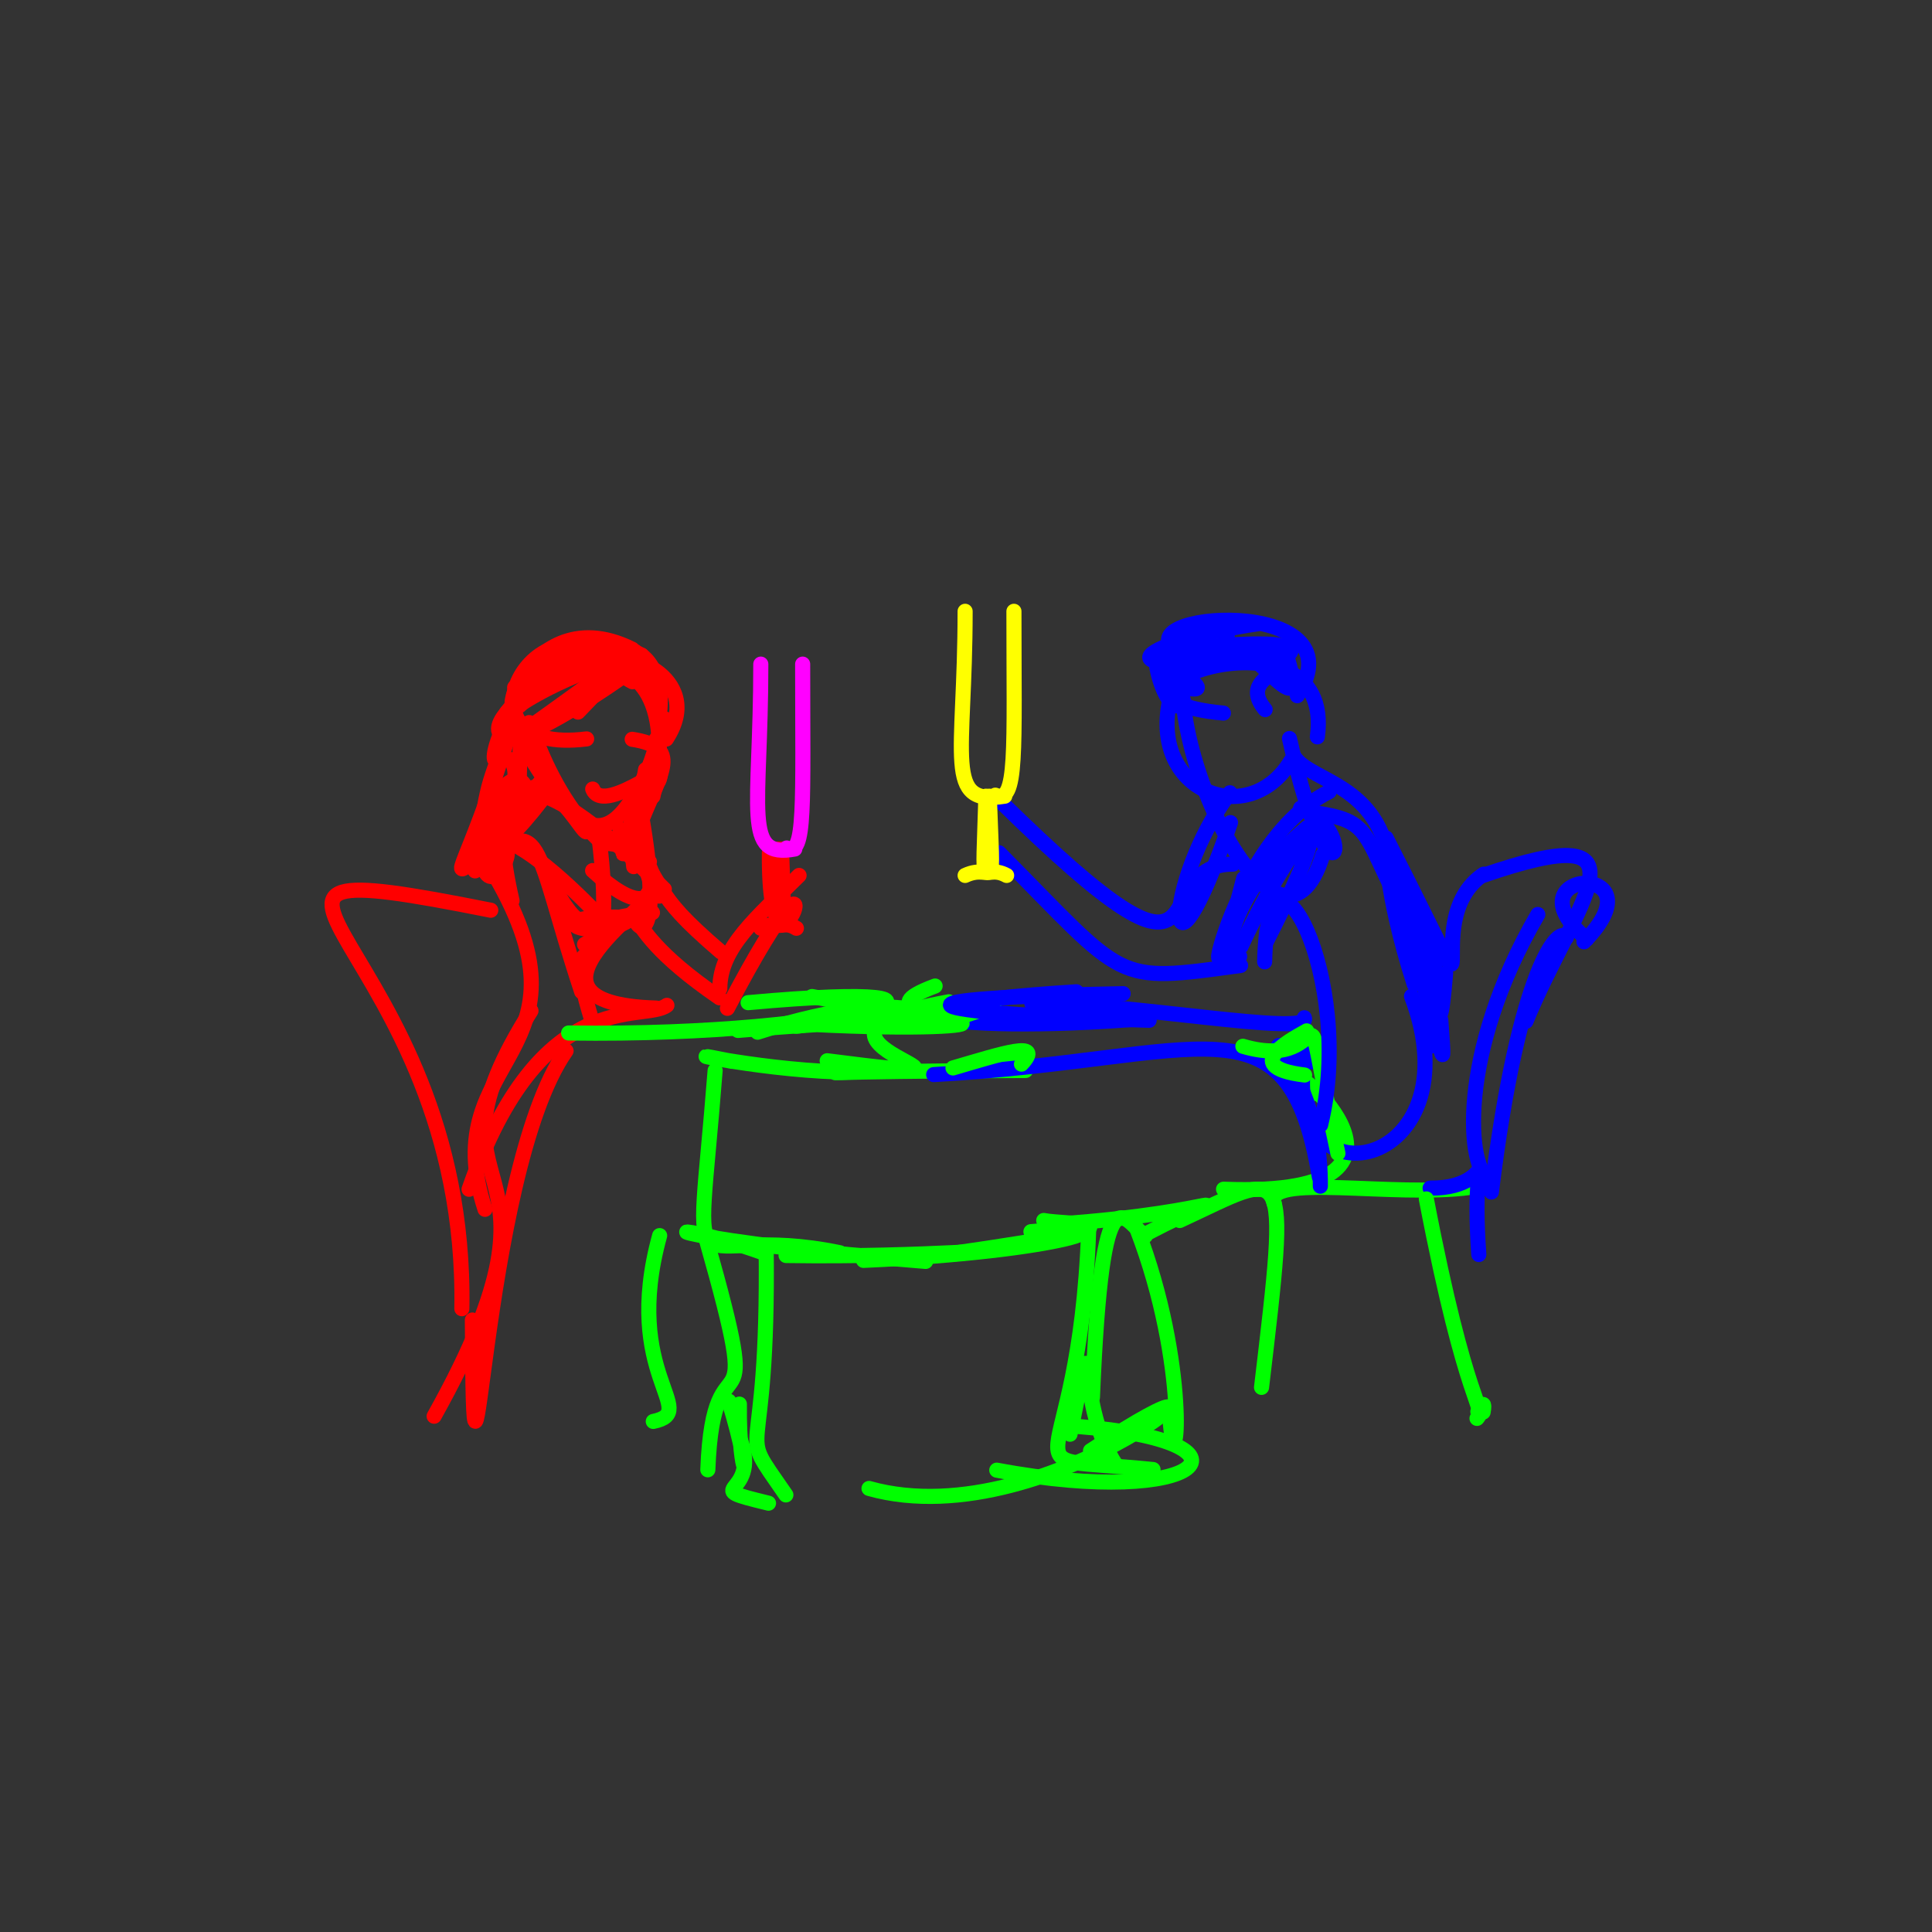 <?xml version="1.0" ?>
<svg xmlns="http://www.w3.org/2000/svg" version="1.1" width="256" height="256">
  <rect width="100%" height="100%" fill="#333333" stroke="none"/>
  <defs/>
  <g>
    <path d="M 168.842 159.503 C 167.332 155.332 184.743 158.717 194.79 157.339" stroke-width="2.0" fill="none" stroke="rgb(0, 255, 0)" stroke-opacity="1" stroke-linecap="round" stroke-linejoin="round"/>
    <path d="M 78.467 135.359 C 73.364 118.664 82.53 135.582 79.276 110.177" stroke-width="2.0" fill="none" stroke="rgb(255, 0, 0)" stroke-opacity="1" stroke-linecap="round" stroke-linejoin="round"/>
    <path d="M 189.555 138.635 C 191.951 127.417 188.023 127.375 190.019 126.427" stroke-width="2.0" fill="none" stroke="rgb(0, 0, 255)" stroke-opacity="1" stroke-linecap="round" stroke-linejoin="round"/>
    <path d="M 85.048 108.3 C 87.574 122.932 85.113 124.107 84.223 122.011" stroke-width="2.0" fill="none" stroke="rgb(255, 0, 0)" stroke-opacity="1" stroke-linecap="round" stroke-linejoin="round"/>
    <path d="M 151.769 163.761 C 148.997 161.996 146.065 153.344 144.754 185.149" stroke-width="2.0" fill="none" stroke="rgb(0, 255, 0)" stroke-opacity="1" stroke-linecap="round" stroke-linejoin="round"/>
    <path d="M 115.149 197.228 C 139.631 204.111 171.669 174.322 144.499 192.233" stroke-width="2.0" fill="none" stroke="rgb(0, 255, 0)" stroke-opacity="1" stroke-linecap="round" stroke-linejoin="round"/>
    <path d="M 101.946 113.0 C 101.79 137.091 112.642 102.599 96.384 133.608" stroke-width="2.0" fill="none" stroke="rgb(255, 0, 0)" stroke-opacity="1" stroke-linecap="round" stroke-linejoin="round"/>
    <path d="M 105.882 116.0 C 100.384 121.5 95.382 125.5 95.382 131.0" stroke-width="2.0" fill="none" stroke="rgb(255, 0, 0)" stroke-opacity="1" stroke-linecap="round" stroke-linejoin="round"/>
    <path d="M 189.499 157.427 C 199.822 157.563 194.615 147.529 195.951 166.233" stroke-width="2.0" fill="none" stroke="rgb(0, 0, 255)" stroke-opacity="1" stroke-linecap="round" stroke-linejoin="round"/>
    <path d="M 163.047 108.998 C 154.119 134.884 153.994 116.935 162.975 105.045" stroke-width="2.0" fill="none" stroke="rgb(0, 0, 255)" stroke-opacity="1" stroke-linecap="round" stroke-linejoin="round"/>
    <path d="M 150.643 162.824 C 157.64 181.023 155.845 196.972 155.09 188.731" stroke-width="2.0" fill="none" stroke="rgb(0, 255, 0)" stroke-opacity="1" stroke-linecap="round" stroke-linejoin="round"/>
    <path d="M 83.92 88.86 C 80.897 85.685 93.89 89.36 88.286 97.93" stroke-width="2.0" fill="none" stroke="rgb(255, 0, 0)" stroke-opacity="1" stroke-linecap="round" stroke-linejoin="round"/>
    <path d="M 82.159 87.265 C 84.017 84.591 88.165 88.224 87.391 94.462" stroke-width="2.0" fill="none" stroke="rgb(255, 0, 0)" stroke-opacity="1" stroke-linecap="round" stroke-linejoin="round"/>
    <path d="M 162.848 82.796 C 159.814 93.656 187.92 82.064 154.653 86.302" stroke-width="2.0" fill="none" stroke="rgb(0, 0, 255)" stroke-opacity="1" stroke-linecap="round" stroke-linejoin="round"/>
    <path d="M 96.96 140.63 C 87.574 138.721 99.404 141.652 111.091 142.043" stroke-width="2.0" fill="none" stroke="rgb(0, 255, 0)" stroke-opacity="1" stroke-linecap="round" stroke-linejoin="round"/>
    <path d="M 174.19 144.888 C 166.611 137.483 195.071 158.836 162.127 157.578" stroke-width="2.0" fill="none" stroke="rgb(0, 255, 0)" stroke-opacity="1" stroke-linecap="round" stroke-linejoin="round"/>
    <path d="M 126.088 166.199 C 136.716 165.102 123.358 166.649 104.16 166.362" stroke-width="2.0" fill="none" stroke="rgb(0, 255, 0)" stroke-opacity="1" stroke-linecap="round" stroke-linejoin="round"/>
    <path d="M 142.719 189.008 C 168.14 190.959 159.597 199.979 132.076 194.805" stroke-width="2.0" fill="none" stroke="rgb(0, 255, 0)" stroke-opacity="1" stroke-linecap="round" stroke-linejoin="round"/>
    <path d="M 132.52 141.165 C 138.962 141.35 130.52 142.09 135.368 140.765" stroke-width="2.0" fill="none" stroke="rgb(0, 255, 0)" stroke-opacity="1" stroke-linecap="round" stroke-linejoin="round"/>
    <path d="M 118.051 141.856 C 105.968 142.484 106.784 141.935 135.892 141.844" stroke-width="2.0" fill="none" stroke="rgb(0, 255, 0)" stroke-opacity="1" stroke-linecap="round" stroke-linejoin="round"/>
    <path d="M 157.234 91.143 C 162.239 92.336 152.217 86.104 154.445 90.082" stroke-width="2.0" fill="none" stroke="rgb(0, 0, 255)" stroke-opacity="1" stroke-linecap="round" stroke-linejoin="round"/>
    <path d="M 132.384 113.0 C 149.431 130.21 147.433 130.247 164.384 127.929" stroke-width="2.0" fill="none" stroke="rgb(0, 0, 255)" stroke-opacity="1" stroke-linecap="round" stroke-linejoin="round"/>
    <path d="M 132.381 106.0 C 163.381 136.5 151.384 114.5 163.381 114.5" stroke-width="2.0" fill="none" stroke="rgb(0, 0, 255)" stroke-opacity="1" stroke-linecap="round" stroke-linejoin="round"/>
    <path d="M 87.389 97.28 C 87.424 84.619 77.702 82.71 68.344 92.701" stroke-width="2.0" fill="none" stroke="rgb(255, 0, 0)" stroke-opacity="1" stroke-linecap="round" stroke-linejoin="round"/>
    <path d="M 86.563 188.347 C 92.9 187.036 82.308 182.237 87.407 163.724" stroke-width="2.0" fill="none" stroke="rgb(0, 255, 0)" stroke-opacity="1" stroke-linecap="round" stroke-linejoin="round"/>
    <path d="M 164.446 125.405 C 171.334 110.558 179.359 102.142 167.791 124.786" stroke-width="2.0" fill="none" stroke="rgb(0, 0, 255)" stroke-opacity="1" stroke-linecap="round" stroke-linejoin="round"/>
    <path d="M 86.455 120.933 C 76.627 121.607 77.767 125.558 72.331 115.674" stroke-width="2.0" fill="none" stroke="rgb(255, 0, 0)" stroke-opacity="1" stroke-linecap="round" stroke-linejoin="round"/>
    <path d="M 86.709 103.657 C 86.416 88.898 89.039 107.854 86.223 102.737" stroke-width="2.0" fill="none" stroke="rgb(255, 0, 0)" stroke-opacity="1" stroke-linecap="round" stroke-linejoin="round"/>
    <path d="M 175.849 141.552 C 161.796 134.882 175.074 138.83 174.952 157.178" stroke-width="2.0" fill="none" stroke="rgb(0, 0, 255)" stroke-opacity="1" stroke-linecap="round" stroke-linejoin="round"/>
    <path d="M 62.947 115.394 C 72.091 106.911 70.587 111.832 77.072 131.407" stroke-width="2.0" fill="none" stroke="rgb(255, 0, 0)" stroke-opacity="1" stroke-linecap="round" stroke-linejoin="round"/>
    <path d="M 155.46 89.454 C 150.884 80.34 154.172 96.58 156.862 93.019" stroke-width="2.0" fill="none" stroke="rgb(0, 0, 255)" stroke-opacity="1" stroke-linecap="round" stroke-linejoin="round"/>
    <path d="M 62.592 174.908 C 62.803 214.471 63.548 155.516 75.008 139.246" stroke-width="2.0" fill="none" stroke="rgb(255, 0, 0)" stroke-opacity="1" stroke-linecap="round" stroke-linejoin="round"/>
    <path d="M 197.619 157.949 C 201.32 127.934 206.687 122.47 207.551 124.244" stroke-width="2.0" fill="none" stroke="rgb(0, 0, 255)" stroke-opacity="1" stroke-linecap="round" stroke-linejoin="round"/>
    <path d="M 147.923 194.185 C 141.916 185.261 145.763 171.054 141.785 190.04" stroke-width="2.0" fill="none" stroke="rgb(0, 255, 0)" stroke-opacity="1" stroke-linecap="round" stroke-linejoin="round"/>
    <path d="M 187.389 130.425 C 183.326 117.753 183.64 111.125 183.771 114.279" stroke-width="2.0" fill="none" stroke="rgb(0, 0, 255)" stroke-opacity="1" stroke-linecap="round" stroke-linejoin="round"/>
    <path d="M 151.92 134.937 C 123.696 137.293 109.981 133.457 142.636 131.415" stroke-width="2.0" fill="none" stroke="rgb(0, 0, 255)" stroke-opacity="1" stroke-linecap="round" stroke-linejoin="round"/>
    <path d="M 83.805 90.335 C 79.389 88.111 90.325 88.578 86.518 105.53" stroke-width="2.0" fill="none" stroke="rgb(255, 0, 0)" stroke-opacity="1" stroke-linecap="round" stroke-linejoin="round"/>
    <path d="M 131.696 133.243 C 117.286 138.334 123.371 134.799 107.601 132.046" stroke-width="2.0" fill="none" stroke="rgb(0, 255, 0)" stroke-opacity="1" stroke-linecap="round" stroke-linejoin="round"/>
    <path d="M 62.153 157.585 C 71.676 130.23 85.218 135.539 88.369 133.213" stroke-width="2.0" fill="none" stroke="rgb(255, 0, 0)" stroke-opacity="1" stroke-linecap="round" stroke-linejoin="round"/>
    <path d="M 66.035 113.507 C 73.977 103.542 67.436 97.126 62.371 112.705" stroke-width="2.0" fill="none" stroke="rgb(255, 0, 0)" stroke-opacity="1" stroke-linecap="round" stroke-linejoin="round"/>
    <path d="M 167.64 94.027 C 162.577 87.935 179.14 89.182 157.997 86.478" stroke-width="2.0" fill="none" stroke="rgb(0, 0, 255)" stroke-opacity="1" stroke-linecap="round" stroke-linejoin="round"/>
    <path d="M 63.546 111.298 C 63.914 120.926 68.044 113.391 67.065 112.712" stroke-width="2.0" fill="none" stroke="rgb(255, 0, 0)" stroke-opacity="1" stroke-linecap="round" stroke-linejoin="round"/>
    <path d="M 78.525 115.355 C 89.945 125.831 87.052 110.692 79.614 111.836" stroke-width="2.0" fill="none" stroke="rgb(255, 0, 0)" stroke-opacity="1" stroke-linecap="round" stroke-linejoin="round"/>
    <path d="M 173.026 139.177 C 168.825 160.828 195.889 155.365 187.031 132.006" stroke-width="2.0" fill="none" stroke="rgb(0, 0, 255)" stroke-opacity="1" stroke-linecap="round" stroke-linejoin="round"/>
    <path d="M 98.14 190.899 C 100.775 198.506 92.134 196.828 101.831 199.181" stroke-width="2.0" fill="none" stroke="rgb(0, 255, 0)" stroke-opacity="1" stroke-linecap="round" stroke-linejoin="round"/>
    <path d="M 70.818 89.929 C 62.932 99.782 65.544 105.639 67.657 95.344" stroke-width="2.0" fill="none" stroke="rgb(255, 0, 0)" stroke-opacity="1" stroke-linecap="round" stroke-linejoin="round"/>
    <path d="M 67.823 96.087 C 61.262 117.388 58.388 117.302 64.626 112.542" stroke-width="2.0" fill="none" stroke="rgb(255, 0, 0)" stroke-opacity="1" stroke-linecap="round" stroke-linejoin="round"/>
    <path d="M 175.284 113.253 C 169.59 132.11 152.297 96.711 157.64 84.315" stroke-width="2.0" fill="none" stroke="rgb(0, 0, 255)" stroke-opacity="1" stroke-linecap="round" stroke-linejoin="round"/>
    <path d="M 118.703 135.713 C 127.567 133.62 114.833 134.016 123.907 130.653" stroke-width="2.0" fill="none" stroke="rgb(0, 255, 0)" stroke-opacity="1" stroke-linecap="round" stroke-linejoin="round"/>
    <path d="M 71.471 103.785 C 64.742 111.242 64.556 115.372 71.928 105.817" stroke-width="2.0" fill="none" stroke="rgb(255, 0, 0)" stroke-opacity="1" stroke-linecap="round" stroke-linejoin="round"/>
    <path d="M 210.258 124.443 C 199.251 115.083 220.622 113.92 209.887 124.795" stroke-width="2.0" fill="none" stroke="rgb(0, 0, 255)" stroke-opacity="1" stroke-linecap="round" stroke-linejoin="round"/>
    <path d="M 65.224 115.901 C 69.372 90.345 79.35 116.219 77.521 108.842" stroke-width="2.0" fill="none" stroke="rgb(255, 0, 0)" stroke-opacity="1" stroke-linecap="round" stroke-linejoin="round"/>
    <path d="M 68.206 93.507 C 64.237 96.285 64.069 103.079 82.916 89.158" stroke-width="2.0" fill="none" stroke="rgb(255, 0, 0)" stroke-opacity="1" stroke-linecap="round" stroke-linejoin="round"/>
    <path d="M 71.375 90.193 C 63.847 102.56 68.593 78.419 83.773 86.022" stroke-width="2.0" fill="none" stroke="rgb(255, 0, 0)" stroke-opacity="1" stroke-linecap="round" stroke-linejoin="round"/>
    <path d="M 185.872 121.619 C 190.999 136.661 191.697 145.757 190.913 135.148" stroke-width="2.0" fill="none" stroke="rgb(0, 0, 255)" stroke-opacity="1" stroke-linecap="round" stroke-linejoin="round"/>
    <path d="M 162.103 94.489 C 140.026 92.454 177.125 78.82 174.556 97.639" stroke-width="2.0" fill="none" stroke="rgb(0, 0, 255)" stroke-opacity="1" stroke-linecap="round" stroke-linejoin="round"/>
    <path d="M 70.773 100.245 C 68.944 88.038 70.555 103.622 79.896 111.792" stroke-width="2.0" fill="none" stroke="rgb(255, 0, 0)" stroke-opacity="1" stroke-linecap="round" stroke-linejoin="round"/>
    <path d="M 190.287 127.567 C 182.374 111.772 180.709 111.516 185.32 115.418" stroke-width="2.0" fill="none" stroke="rgb(0, 0, 255)" stroke-opacity="1" stroke-linecap="round" stroke-linejoin="round"/>
    <path d="M 136.604 163.202 C 151.618 161.848 141.123 165.843 114.422 167.006" stroke-width="2.0" fill="none" stroke="rgb(0, 255, 0)" stroke-opacity="1" stroke-linecap="round" stroke-linejoin="round"/>
    <path d="M 68.194 91.082 C 80.034 82.78 83.512 86.106 68.237 92.059" stroke-width="2.0" fill="none" stroke="rgb(255, 0, 0)" stroke-opacity="1" stroke-linecap="round" stroke-linejoin="round"/>
    <path d="M 94.759 141.845 C 92.199 174.695 90.342 161.635 111.277 165.992" stroke-width="2.0" fill="none" stroke="rgb(0, 255, 0)" stroke-opacity="1" stroke-linecap="round" stroke-linejoin="round"/>
    <path d="M 103.172 112.5 C 102.807 126.784 102.542 121.105 105.527 123.0" stroke-width="2.0" fill="none" stroke="rgb(255, 0, 0)" stroke-opacity="1" stroke-linecap="round" stroke-linejoin="round"/>
    <path d="M 103.56 112.5 C 103.986 126.784 104.294 121.105 100.813 123.0" stroke-width="2.0" fill="none" stroke="rgb(255, 0, 0)" stroke-opacity="1" stroke-linecap="round" stroke-linejoin="round"/>
    <path d="M 69.625 96.751 C 88.187 83.556 87.342 83.087 76.589 94.355" stroke-width="2.0" fill="none" stroke="rgb(255, 0, 0)" stroke-opacity="1" stroke-linecap="round" stroke-linejoin="round"/>
    <path d="M 96.585 185.663 C 100.131 197.23 97.853 196.673 97.972 186.051" stroke-width="2.0" fill="none" stroke="rgb(0, 255, 0)" stroke-opacity="1" stroke-linecap="round" stroke-linejoin="round"/>
    <path d="M 86.928 133.572 C 65.418 132.92 88.186 118.775 85.833 118.42" stroke-width="2.0" fill="none" stroke="rgb(255, 0, 0)" stroke-opacity="1" stroke-linecap="round" stroke-linejoin="round"/>
    <path d="M 104.133 198.085 C 97.142 187.925 101.912 196.607 101.519 165.089" stroke-width="2.0" fill="none" stroke="rgb(0, 255, 0)" stroke-opacity="1" stroke-linecap="round" stroke-linejoin="round"/>
    <path d="M 100.386 136.774 C 122.127 129.734 127.018 136.238 117.485 135.252" stroke-width="2.0" fill="none" stroke="rgb(0, 255, 0)" stroke-opacity="1" stroke-linecap="round" stroke-linejoin="round"/>
    <path d="M 124.045 135.868 C 120.034 132.232 115.835 137.557 125.329 133.754" stroke-width="2.0" fill="none" stroke="rgb(0, 255, 0)" stroke-opacity="1" stroke-linecap="round" stroke-linejoin="round"/>
    <path d="M 85.029 86.804 C 66.642 90.898 62.006 101.586 72.797 87.376" stroke-width="2.0" fill="none" stroke="rgb(255, 0, 0)" stroke-opacity="1" stroke-linecap="round" stroke-linejoin="round"/>
    <path d="M 88.188 95.278 C 78.626 122.819 83.756 113.048 85.54 101.977" stroke-width="2.0" fill="none" stroke="rgb(255, 0, 0)" stroke-opacity="1" stroke-linecap="round" stroke-linejoin="round"/>
    <path d="M 70.685 98.125 C 67.998 95.306 69.505 99.503 68.263 110.678" stroke-width="2.0" fill="none" stroke="rgb(255, 0, 0)" stroke-opacity="1" stroke-linecap="round" stroke-linejoin="round"/>
    <path d="M 173.822 107.641 C 183.326 108.976 179.538 110.577 189.922 127.894" stroke-width="2.0" fill="none" stroke="rgb(0, 0, 255)" stroke-opacity="1" stroke-linecap="round" stroke-linejoin="round"/>
    <path d="M 155.77 90.129 C 150.448 104.529 165.331 110.5 171.06 100.786" stroke-width="2.0" fill="none" stroke="rgb(0, 0, 255)" stroke-opacity="1" stroke-linecap="round" stroke-linejoin="round"/>
    <path d="M 83.968 114.835 C 82.854 106.487 85.137 104.758 83.894 112.648" stroke-width="2.0" fill="none" stroke="rgb(255, 0, 0)" stroke-opacity="1" stroke-linecap="round" stroke-linejoin="round"/>
    <path d="M 95.523 126.135 C 85.452 117.497 89.355 118.452 82.14 109.867" stroke-width="2.0" fill="none" stroke="rgb(255, 0, 0)" stroke-opacity="1" stroke-linecap="round" stroke-linejoin="round"/>
    <path d="M 162.761 87.34 C 162.596 80.01 174.953 100.225 170.177 85.945" stroke-width="2.0" fill="none" stroke="rgb(0, 0, 255)" stroke-opacity="1" stroke-linecap="round" stroke-linejoin="round"/>
    <path d="M 174.819 155.952 C 170.686 131.011 159.648 140.407 123.718 142.39" stroke-width="2.0" fill="none" stroke="rgb(0, 0, 255)" stroke-opacity="1" stroke-linecap="round" stroke-linejoin="round"/>
    <path d="M 61.199 173.41 C 62.047 124.815 19.601 111.548 65.03 120.61" stroke-width="2.0" fill="none" stroke="rgb(255, 0, 0)" stroke-opacity="1" stroke-linecap="round" stroke-linejoin="round"/>
    <path d="M 84.694 105.267 C 91.465 98.294 80.069 108.492 78.535 104.553" stroke-width="2.0" fill="none" stroke="rgb(255, 0, 0)" stroke-opacity="1" stroke-linecap="round" stroke-linejoin="round"/>
    <path d="M 183.679 111.041 C 199.33 141.604 187.078 122.178 196.597 115.832" stroke-width="2.0" fill="none" stroke="rgb(0, 0, 255)" stroke-opacity="1" stroke-linecap="round" stroke-linejoin="round"/>
    <path d="M 77.732 97.908 C 59.356 100.211 70.985 78.502 80.446 87.959" stroke-width="2.0" fill="none" stroke="rgb(255, 0, 0)" stroke-opacity="1" stroke-linecap="round" stroke-linejoin="round"/>
    <path d="M 164.267 126.728 C 161.583 129.353 161.993 119.004 173.205 109.639" stroke-width="2.0" fill="none" stroke="rgb(0, 0, 255)" stroke-opacity="1" stroke-linecap="round" stroke-linejoin="round"/>
    <path d="M 188.997 158.862 C 194.37 186.935 197.023 186.444 195.711 187.945" stroke-width="2.0" fill="none" stroke="rgb(0, 255, 0)" stroke-opacity="1" stroke-linecap="round" stroke-linejoin="round"/>
    <path d="M 86.186 101.148 C 81.245 112.357 77.497 112.42 69.886 99.653" stroke-width="2.0" fill="none" stroke="rgb(255, 0, 0)" stroke-opacity="1" stroke-linecap="round" stroke-linejoin="round"/>
    <path d="M 172.833 134.855 C 174.024 137.485 148.521 132.701 136.726 132.98" stroke-width="2.0" fill="none" stroke="rgb(0, 0, 255)" stroke-opacity="1" stroke-linecap="round" stroke-linejoin="round"/>
    <path d="M 68.424 97.029 C 67.567 98.004 72.721 96.789 84.472 88.271" stroke-width="2.0" fill="none" stroke="rgb(255, 0, 0)" stroke-opacity="1" stroke-linecap="round" stroke-linejoin="round"/>
    <path d="M 57.525 187.656 C 78.227 150.623 53.836 160.183 70.357 133.937" stroke-width="2.0" fill="none" stroke="rgb(255, 0, 0)" stroke-opacity="1" stroke-linecap="round" stroke-linejoin="round"/>
    <path d="M 79.728 121.704 C 64.164 105.433 62.407 112.206 64.995 113.806" stroke-width="2.0" fill="none" stroke="rgb(255, 0, 0)" stroke-opacity="1" stroke-linecap="round" stroke-linejoin="round"/>
    <path d="M 83.769 97.961 C 90.358 98.986 87.599 102.246 84.993 108.77" stroke-width="2.0" fill="none" stroke="rgb(255, 0, 0)" stroke-opacity="1" stroke-linecap="round" stroke-linejoin="round"/>
    <path d="M 64.84 114.744 C 80.471 140.289 57.445 139.356 64.266 160.24" stroke-width="2.0" fill="none" stroke="rgb(255, 0, 0)" stroke-opacity="1" stroke-linecap="round" stroke-linejoin="round"/>
    <path d="M 126.277 141.508 C 132.72 139.627 138.43 137.735 135.35 141.004" stroke-width="2.0" fill="none" stroke="rgb(0, 255, 0)" stroke-opacity="1" stroke-linecap="round" stroke-linejoin="round"/>
    <path d="M 156.401 86.624 C 147.384 81.14 180.753 78.523 171.897 92.183" stroke-width="2.0" fill="none" stroke="rgb(0, 0, 255)" stroke-opacity="1" stroke-linecap="round" stroke-linejoin="round"/>
    <path d="M 203.768 121.174 C 192.987 139.684 194.377 155.225 197.488 156.366" stroke-width="2.0" fill="none" stroke="rgb(0, 0, 255)" stroke-opacity="1" stroke-linecap="round" stroke-linejoin="round"/>
    <path d="M 67.631 100.642 C 71.006 105.111 59.128 115.559 62.197 114.613" stroke-width="2.0" fill="none" stroke="rgb(255, 0, 0)" stroke-opacity="1" stroke-linecap="round" stroke-linejoin="round"/>
    <path d="M 177.282 152.831 C 171.522 126.309 177.528 142.426 164.689 138.637" stroke-width="2.0" fill="none" stroke="rgb(0, 255, 0)" stroke-opacity="1" stroke-linecap="round" stroke-linejoin="round"/>
    <path d="M 196.168 186.312 C 195.055 188.718 197.028 184.194 196.524 187.113" stroke-width="2.0" fill="none" stroke="rgb(0, 255, 0)" stroke-opacity="1" stroke-linecap="round" stroke-linejoin="round"/>
    <path d="M 167.572 127.45 C 167.975 107.208 179.746 129.7 174.988 149.064" stroke-width="2.0" fill="none" stroke="rgb(0, 0, 255)" stroke-opacity="1" stroke-linecap="round" stroke-linejoin="round"/>
    <path d="M 191.553 128.976 C 190.394 142.9 190.461 126.325 188.094 123.514" stroke-width="2.0" fill="none" stroke="rgb(0, 0, 255)" stroke-opacity="1" stroke-linecap="round" stroke-linejoin="round"/>
    <path d="M 196.394 116.039 C 220.04 107.872 208.671 119.545 202.201 135.334" stroke-width="2.0" fill="none" stroke="rgb(0, 0, 255)" stroke-opacity="1" stroke-linecap="round" stroke-linejoin="round"/>
    <path d="M 170.86 97.856 C 176.524 123.066 180.277 109.811 172.329 107.081" stroke-width="2.0" fill="none" stroke="rgb(0, 0, 255)" stroke-opacity="1" stroke-linecap="round" stroke-linejoin="round"/>
    <path d="M 152.786 194.72 C 131.804 192.605 143.007 197.97 144.257 162.972" stroke-width="2.0" fill="none" stroke="rgb(0, 255, 0)" stroke-opacity="1" stroke-linecap="round" stroke-linejoin="round"/>
    <path d="M 85.254 119.945 C 81.45 126.521 67.829 120.956 83.236 121.562" stroke-width="2.0" fill="none" stroke="rgb(255, 0, 0)" stroke-opacity="1" stroke-linecap="round" stroke-linejoin="round"/>
    <path d="M 152.131 163.347 C 164.256 156.94 163.215 160.563 140.306 162.181" stroke-width="2.0" fill="none" stroke="rgb(0, 255, 0)" stroke-opacity="1" stroke-linecap="round" stroke-linejoin="round"/>
    <path d="M 125.716 132.745 C 98.432 137.689 139.741 144.434 109.606 140.556" stroke-width="2.0" fill="none" stroke="rgb(0, 255, 0)" stroke-opacity="1" stroke-linecap="round" stroke-linejoin="round"/>
    <path d="M 184.353 116.412 C 183.654 103.89 173.968 103.825 171.546 100.351" stroke-width="2.0" fill="none" stroke="rgb(0, 0, 255)" stroke-opacity="1" stroke-linecap="round" stroke-linejoin="round"/>
    <path d="M 101.207 166.032 C 86.925 160.865 82.462 163.869 122.65 167.145" stroke-width="2.0" fill="none" stroke="rgb(0, 255, 0)" stroke-opacity="1" stroke-linecap="round" stroke-linejoin="round"/>
    <path d="M 164.792 116.394 C 158.043 142.804 161.435 112.176 176.119 104.9" stroke-width="2.0" fill="none" stroke="rgb(0, 0, 255)" stroke-opacity="1" stroke-linecap="round" stroke-linejoin="round"/>
    <path d="M 125.517 166.17 C 156.043 161.822 141.057 162.314 138.302 161.719" stroke-width="2.0" fill="none" stroke="rgb(0, 255, 0)" stroke-opacity="1" stroke-linecap="round" stroke-linejoin="round"/>
    <path d="M 156.319 161.724 C 170.637 155.106 170.859 152.639 167.16 183.834" stroke-width="2.0" fill="none" stroke="rgb(0, 255, 0)" stroke-opacity="1" stroke-linecap="round" stroke-linejoin="round"/>
    <path d="M 172.868 142.446 C 163.522 141.328 172.238 137.19 173.139 136.596" stroke-width="2.0" fill="none" stroke="rgb(0, 255, 0)" stroke-opacity="1" stroke-linecap="round" stroke-linejoin="round"/>
    <path d="M 104.757 135.581 C 136.119 137.456 136.154 133.307 97.786 136.538" stroke-width="2.0" fill="none" stroke="rgb(0, 255, 0)" stroke-opacity="1" stroke-linecap="round" stroke-linejoin="round"/>
    <path d="M 95.357 132.22 C 78.169 120.458 89.076 118.823 77.455 125.136" stroke-width="2.0" fill="none" stroke="rgb(255, 0, 0)" stroke-opacity="1" stroke-linecap="round" stroke-linejoin="round"/>
    <path d="M 93.563 164.141 C 101.726 192.941 94.53 175.051 93.791 194.755" stroke-width="2.0" fill="none" stroke="rgb(0, 255, 0)" stroke-opacity="1" stroke-linecap="round" stroke-linejoin="round"/>
    <path d="M 99.13 132.858 C 135.083 129.57 113.477 137.417 75.346 136.878" stroke-width="2.0" fill="none" stroke="rgb(0, 255, 0)" stroke-opacity="1" stroke-linecap="round" stroke-linejoin="round"/>
    <path d="M 88.024 117.823 C 77.392 107.165 62.185 94.815 67.848 119.344" stroke-width="2.0" fill="none" stroke="rgb(255, 0, 0)" stroke-opacity="1" stroke-linecap="round" stroke-linejoin="round"/>
    <path d="M 148.821 131.662 C 111.826 132.374 124.632 134.435 152.269 135.192" stroke-width="2.0" fill="none" stroke="rgb(0, 0, 255)" stroke-opacity="1" stroke-linecap="round" stroke-linejoin="round"/>
    <path d="M 170.019 86.314 C 141.653 90.536 152.739 84.645 166.579 82.668" stroke-width="2.0" fill="none" stroke="rgb(0, 0, 255)" stroke-opacity="1" stroke-linecap="round" stroke-linejoin="round"/>
    <path d="M 86.053 114.184 C 77.145 110.956 84.646 107.019 87.347 118.739" stroke-width="2.0" fill="none" stroke="rgb(255, 0, 0)" stroke-opacity="1" stroke-linecap="round" stroke-linejoin="round"/>
    <path d="M 120.363 135.191 C 106.205 134.649 104.923 136.958 105.455 135.486" stroke-width="2.0" fill="none" stroke="rgb(0, 255, 0)" stroke-opacity="1" stroke-linecap="round" stroke-linejoin="round"/>
    <path d="M 63.056 114.574 C 64.893 100.97 64.785 105.21 67.756 94.987" stroke-width="2.0" fill="none" stroke="rgb(255, 0, 0)" stroke-opacity="1" stroke-linecap="round" stroke-linejoin="round"/>
    <path d="M 100.811 88.0 C 100.811 107.469 98.333 113.801 105.312 112.5" stroke-width="2.0" fill="none" stroke="rgb(255, 0, 255)" stroke-opacity="1" stroke-linecap="round" stroke-linejoin="round"/>
    <path d="M 106.356 88.0 C 106.356 106.532 106.792 113.601 104.241 112.363" stroke-width="2.0" fill="none" stroke="rgb(255, 0, 255)" stroke-opacity="1" stroke-linecap="round" stroke-linejoin="round"/>
    <path d="M 134.351 81.0 C 134.351 99.532 134.859 106.601 131.884 105.363" stroke-width="2.0" fill="none" stroke="rgb(255, 255, 0)" stroke-opacity="1" stroke-linecap="round" stroke-linejoin="round"/>
    <path d="M 127.883 81.0 C 127.883 100.469 124.992 106.801 133.133 105.5" stroke-width="2.0" fill="none" stroke="rgb(255, 255, 0)" stroke-opacity="1" stroke-linecap="round" stroke-linejoin="round"/>
    <path d="M 131.089 105.5 C 131.586 119.784 131.946 114.105 127.884 116.0" stroke-width="2.0" fill="none" stroke="rgb(255, 255, 0)" stroke-opacity="1" stroke-linecap="round" stroke-linejoin="round"/>
    <path d="M 130.637 105.5 C 130.211 119.784 129.902 114.105 133.384 116.0" stroke-width="2.0" fill="none" stroke="rgb(255, 255, 0)" stroke-opacity="1" stroke-linecap="round" stroke-linejoin="round"/>
  </g>
</svg>
